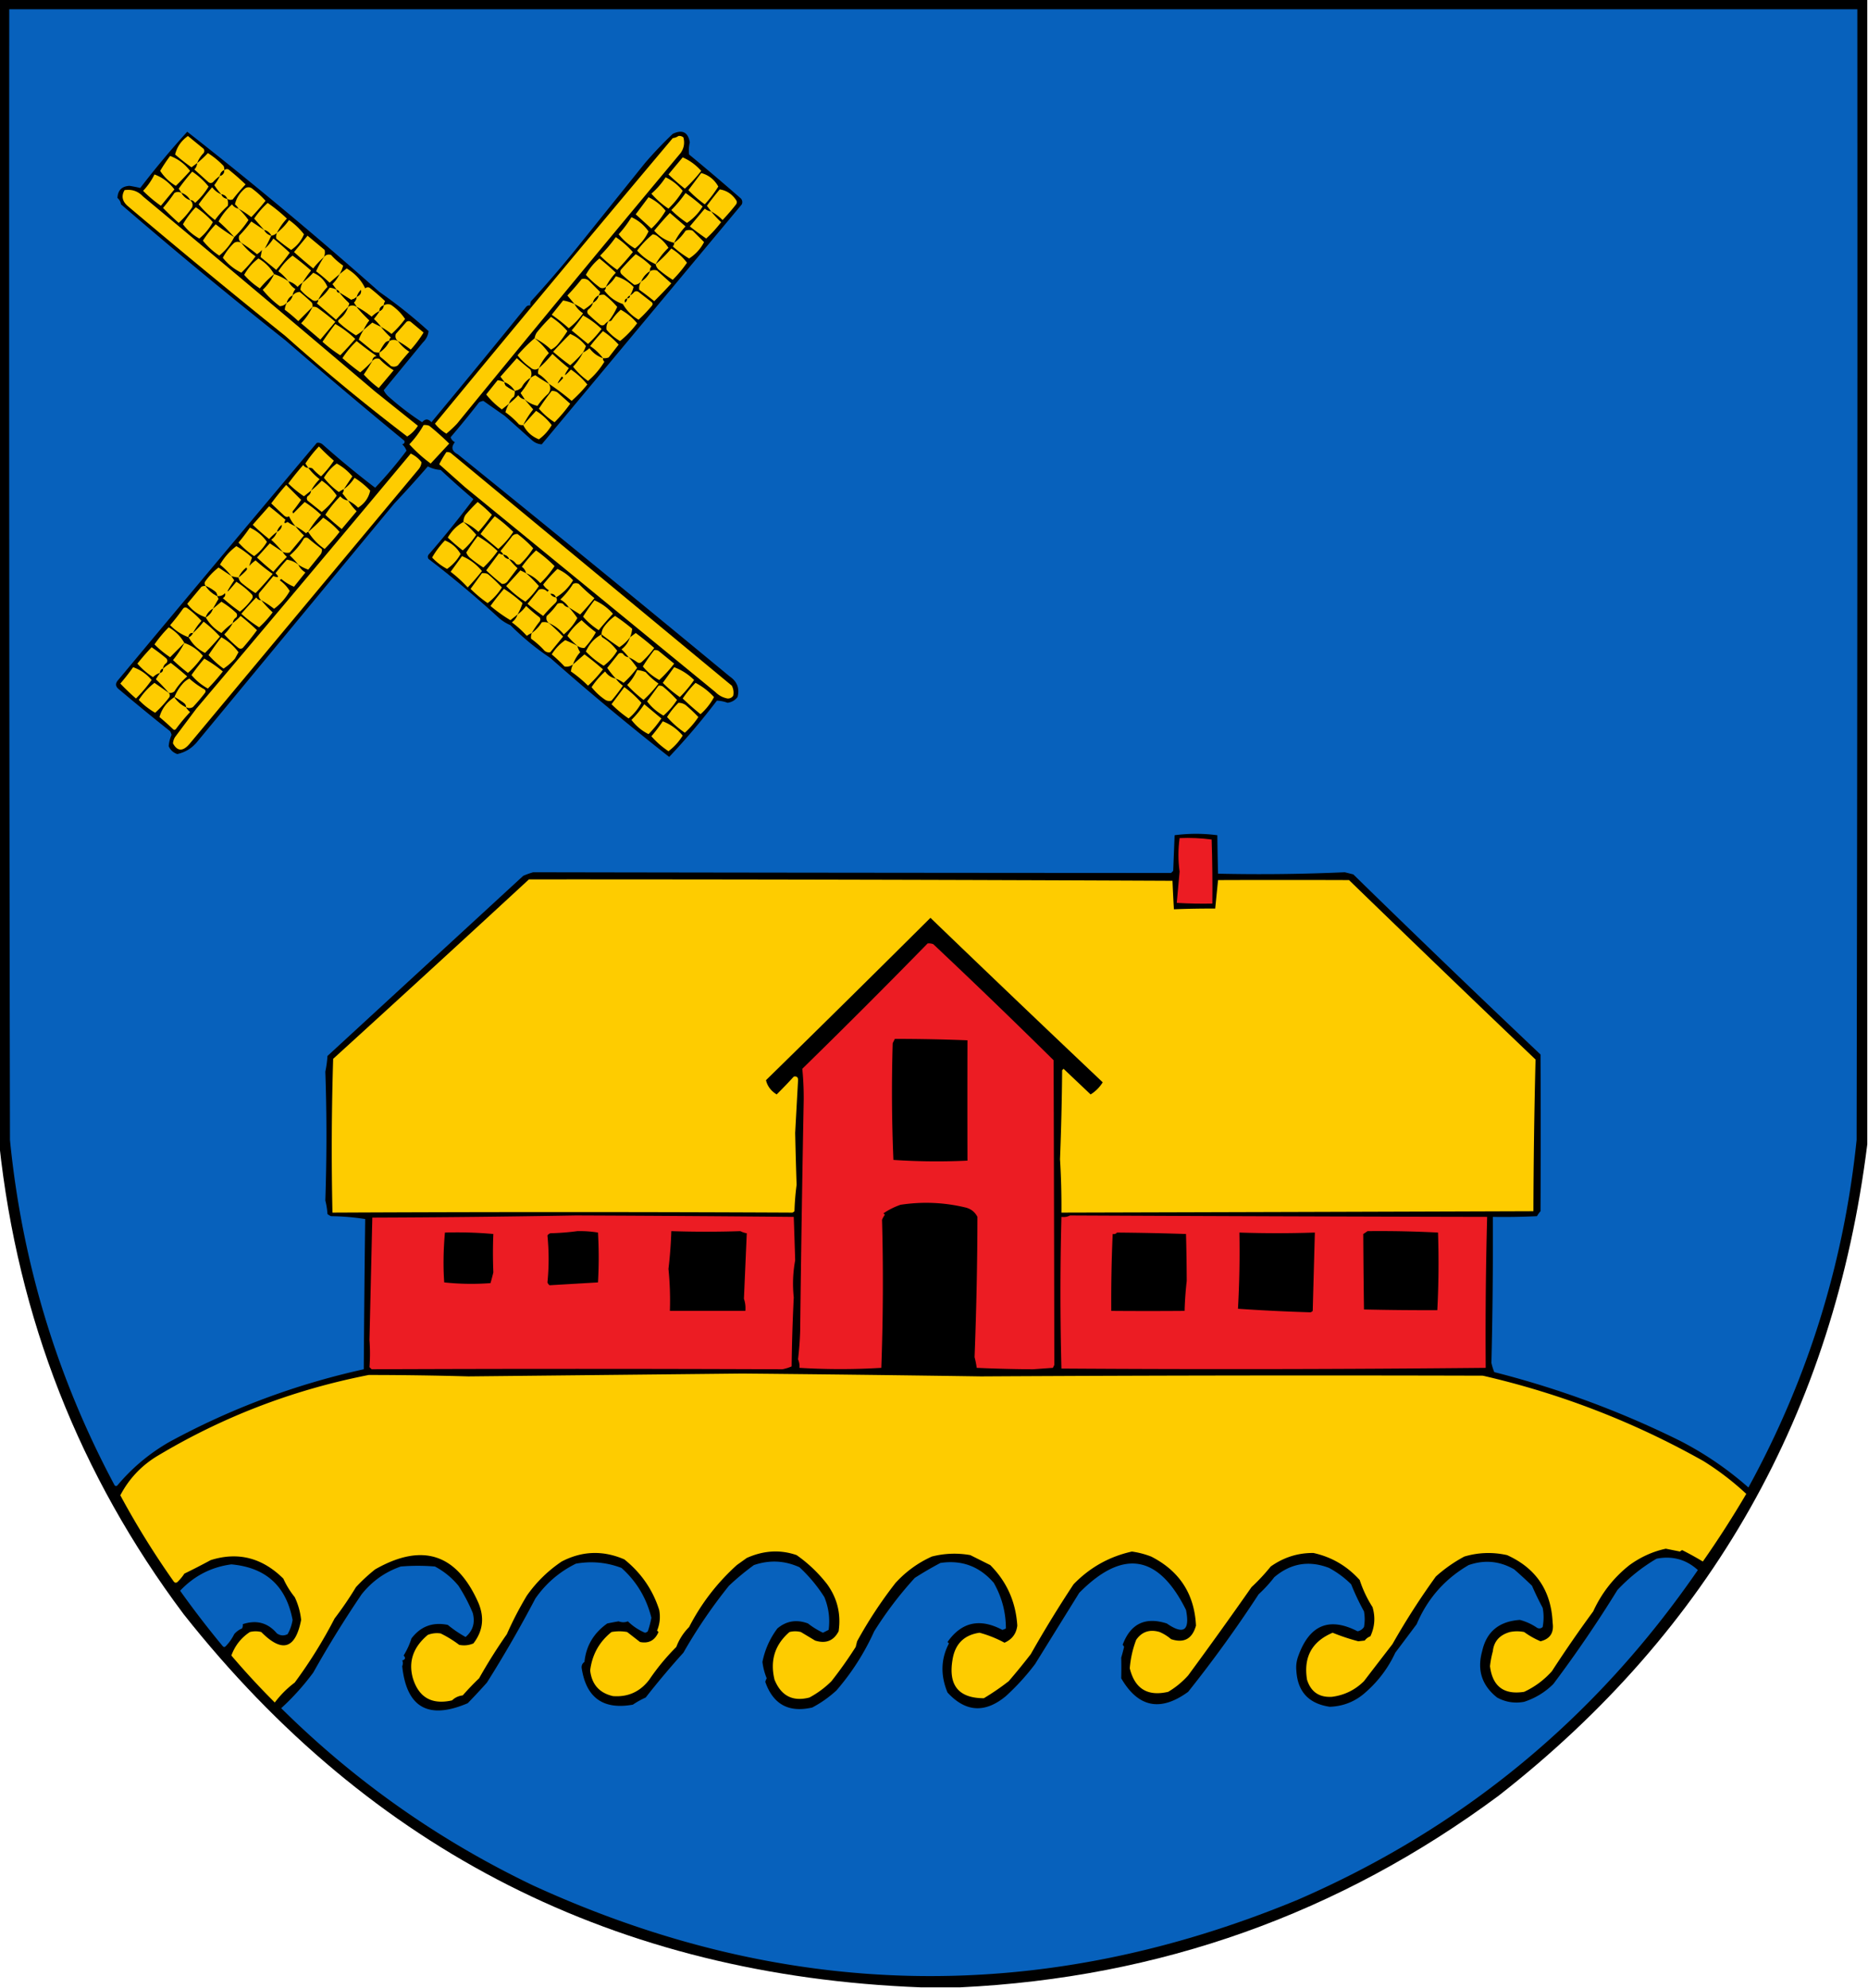 <svg xmlns="http://www.w3.org/2000/svg" width="1312" height="1396" style="shape-rendering:geometricPrecision;text-rendering:geometricPrecision;image-rendering:optimizeQuality;fill-rule:evenodd;clip-rule:evenodd"><path style="opacity:1" d="M-.5-.5h1312v804c-23.51 188.538-109.85 341.04-259 457.5-111.954 82.94-237.954 127.77-378 134.5h-28c-213.351-8.26-385.851-95.59-517.5-262-73.218-97.75-116.385-207.753-129.5-330V-.5z"/><path style="opacity:1" fill="#0761bc" d="M6.5 6.5h1298c.17 264.667 0 529.334-.5 794-8.97 86.6-34.31 167.934-76 244-14.42-12.72-30.25-23.56-47.5-32.5-41.88-20.796-85.55-36.963-131-48.5a39.772 39.772 0 0 1-2-6.5c.82-33.634 1.15-67.801 1-102.5 10.34.166 20.67 0 31-.5a20.228 20.228 0 0 1 2.5-3.5c.18-36.527.18-73.193 0-110A11692.257 11692.257 0 0 1 950.5 614l-6-1.5a1327.566 1327.566 0 0 1-89 1 1822.9 1822.9 0 0 1-.5-27c-10-1.333-20-1.333-30 0l-1 25-1.5 1.5c-149.35-.059-298.684-.226-448-.5a56.64 56.64 0 0 0-7 2.5c-45.817 42.149-91.651 84.316-137.5 126.5a77.007 77.007 0 0 1-1.5 11c1.03 29.394 1.03 59.56 0 90.5a51.727 51.727 0 0 1 1.5 9.5 9.454 9.454 0 0 0 2.5 1.5c8.077.098 16.077.765 24 2-.426 33.826-.759 68.993-1 105.5-48.047 10.639-93.547 27.639-136.5 51-14.029 8.04-26.195 18.2-36.5 30.5-.667.67-1.333.67-2 0C40.01 967.251 15.51 886.418 7 800.5c-.5-264.666-.667-529.333-.5-794z"/><path style="opacity:1" d="M131.5 92.5a2863.805 2863.805 0 0 1 135 112.5 337.763 337.763 0 0 1 34.5 27.5c-.327 3.042-1.66 5.709-4 8a53423.38 53423.38 0 0 1-27.5 33.5c.939 1.944 2.273 3.611 4 5a194.625 194.625 0 0 0 23 17.5c2.111-2.544 4.278-2.544 6.5 0a7932.71 7932.71 0 0 0 66.5-81c.825-.886 1.825-1.219 3-1a4.934 4.934 0 0 1 .5-3 812.483 812.483 0 0 0 31-36 120960.78 120960.78 0 0 1 49-61A284.264 284.264 0 0 1 472.5 94c6.744-3.229 10.744-1.229 12 6a22.75 22.75 0 0 0-.5 8.5 1573.843 1573.843 0 0 1 36.5 31c.928 1.268 1.095 2.601.5 4-46.814 56.151-93.647 112.317-140.5 168.5-2.598-.126-4.931-1.126-7-3a7736.197 7736.197 0 0 0-19-17 2444.501 2444.501 0 0 1-15-10.5c-1.054.18-2.054.513-3 1a684.178 684.178 0 0 1-20 24.5c.488 1.584 1.488 2.751 3 3.5-2.841 3.524-2.174 6.358 2 8.5a20398.653 20398.653 0 0 1 191 156c5.24 3.564 7.074 8.397 5.5 14.5-1.779 2.264-4.113 3.597-7 4-2.505-.922-5.005-1.422-7.5-1.5a483.56 483.56 0 0 1-33.5 39.5c-28.935-22.738-56.768-45.904-83.5-69.5a181.97 181.97 0 0 1-28-23 31.317 31.317 0 0 1-8-5 728.529 728.529 0 0 0-49.5-41.5c-.667-1-.667-2 0-3a694.437 694.437 0 0 0 31.5-39 666.83 666.83 0 0 1-23-20.5 22.127 22.127 0 0 1-9-2.5 862.047 862.047 0 0 1-23.5 26c-46.323 55.96-92.656 111.96-139 168-3.665 4.183-8.165 6.85-13.5 8-2.814-.982-4.814-2.815-6-5.5.14-2.494.806-5.161 2-8a11.456 11.456 0 0 0-1-2.5 1617.303 1617.303 0 0 1-36-29.5c-2.478-1.938-2.645-4.105-.5-6.5A52097.75 52097.75 0 0 1 222.5 311c1.408-.315 2.741.018 4 1a635.892 635.892 0 0 0 37 30.5 294.596 294.596 0 0 0 22-26 10.94 10.94 0 0 0-3-4.5c1.456-.423 1.956-1.256 1.5-2.5a4273.597 4273.597 0 0 1-83.5-70.5A3535.352 3535.352 0 0 1 85 143.5c-.273-1.829-1.107-3.329-2.5-4.5.248-5.381 3.081-8.214 8.5-8.5 2.622.425 5.122.925 7.5 1.5a628.996 628.996 0 0 1 33-39.5z"/><path style="opacity:1" fill="#fecc00" d="M138.5 114.5a514.367 514.367 0 0 0-4 3 148.89 148.89 0 0 1-11.5-9c1.271-5.313 4.271-9.647 9-13l11 9c.667 1 .667 2 0 3-2.02 2.051-3.52 4.384-4.5 7zM476.5 95.5c1.322-.17 2.489.163 3.5 1 1.04 4.033.374 7.699-2 11a21917.046 21917.046 0 0 0-157 190 74.908 74.908 0 0 1-7.5 7c-3.123-1.882-5.789-4.215-8-7A25108.263 25108.263 0 0 1 472.5 97c1.558-.21 2.891-.71 4-1.5zM157.5 119.5c-1.762.762-2.762 2.096-3 4-1.75 1.242-3.417 2.742-5 4.5-1 .667-2 .667-3 0-3.366-3.008-6.7-6.008-10-9 1.207-1.3 1.874-2.8 2-4.5a74.353 74.353 0 0 0 7.5-7 56.089 56.089 0 0 1 11 9c.483.948.649 1.948.5 3zM119.5 109.5c5.637 2.128 10.304 5.628 14 10.5a203.447 203.447 0 0 1-10 10.5c-4.489-2.656-8.156-6.156-11-10.5a113.675 113.675 0 0 1 7-10.5zM479.5 110.5c4.936 2.155 9.27 5.321 13 9.5a101.553 101.553 0 0 1-11.5 12.5 163.057 163.057 0 0 1-11.5-10c3.341-4.031 6.675-8.031 10-12z"/><path style="opacity:1" fill="#fecc00" d="M159.5 139.5c-.762-1.762-2.096-2.762-4-3a47.657 47.657 0 0 1-5-6.5 37.76 37.76 0 0 0 4-6.5c1.946-.535 2.946-1.868 3-4 .923-.803 1.923-.97 3-.5a182.677 182.677 0 0 1 12 10.5 134.216 134.216 0 0 0-9 10.5c-1.428.579-2.762.412-4-.5z"/><path style="opacity:1" d="M157.5 119.5c-.054 2.132-1.054 3.465-3 4 .238-1.904 1.238-3.238 3-4z"/><path style="opacity:1" fill="#fecc00" d="M133.5 140.5c-1.411-2.414-3.411-4.081-6-5a185.977 185.977 0 0 0-2-3 163.62 163.62 0 0 1 9.5-12c4.408 2.94 8.242 6.44 11.5 10.5a48.892 48.892 0 0 1-9.5 11.5c-.816-1.323-1.983-1.989-3.5-2zM492.5 121.5c5.285 1.442 9.285 4.608 12 9.5a85.405 85.405 0 0 1-9.5 12.5 82.496 82.496 0 0 1-11.5-10c3.049-4.037 6.049-8.037 9-12zM108.5 122.5c5.589 2.065 10.255 5.565 14 10.5a6431.93 6431.93 0 0 0-9.5 11.5 91.344 91.344 0 0 1-12.5-10.5 45.662 45.662 0 0 0 8-11.5zM467.5 124.5c4.7 2.192 8.7 5.358 12 9.5a60.323 60.323 0 0 1-10 12.5 59.693 59.693 0 0 1-12-10.5 54.61 54.61 0 0 0 10-11.5zM155.5 136.5c.762 1.762 2.096 2.762 4 3 .718 1.637.884 3.303.5 5a63.726 63.726 0 0 0-9 10 68.326 68.326 0 0 1-11.5-11 163.62 163.62 0 0 1 9.5-12c1.777 2.29 3.944 3.957 6.5 5zM167.5 146.5a10.515 10.515 0 0 0-2.5-3c1.046-4.546 3.546-8.379 7.5-11.5 1.333-.667 2.667-.667 4 0a63.726 63.726 0 0 1 10 9 166.667 166.667 0 0 1-10 11.5 67.904 67.904 0 0 0-9-6zM499.5 148.5a514.367 514.367 0 0 0-3-4 235.332 235.332 0 0 1 9-11.5c4.768.717 8.602 3.217 11.5 7.5.667 1 .667 2 0 3a148.064 148.064 0 0 1-9.5 11c-2.421-2.434-5.088-4.434-8-6zM87.5 133.5c5.14-.761 9.473.739 13 4.5a20030.484 20030.484 0 0 1 163 137l30 24c-1.951 3.09-4.451 5.59-7.5 7.5a1431.382 1431.382 0 0 1-85.5-70.5 5720.574 5720.574 0 0 1-111-91.5c-3.693-3.336-4.36-7.002-2-11z"/><path style="opacity:1" fill="#fecc00" d="M127.5 135.5c1.411 2.414 3.411 4.081 6 5 1.613 1.338 2.113 3.005 1.5 5a56.992 56.992 0 0 1-9.5 11 221.38 221.38 0 0 1-11-10.5 121.917 121.917 0 0 0 8-10.5c1.595-.934 3.261-.934 5 0z"/><path style="opacity:1" d="M127.5 135.5c2.589.919 4.589 2.586 6 5-2.589-.919-4.589-2.586-6-5z"/><path style="opacity:1" fill="#fecc00" d="M481.5 135.5a134.75 134.75 0 0 1 12 9.5c-2.868 4.699-6.535 8.532-11 11.5a71.94 71.94 0 0 1-11-9 84.607 84.607 0 0 0 10-12z"/><path style="opacity:1" d="M155.5 136.5c1.904.238 3.238 1.238 4 3-1.904-.238-3.238-1.238-4-3z"/><path style="opacity:1" fill="#fecc00" d="M455.5 138.5c4.741 2.242 8.741 5.409 12 9.5a56.296 56.296 0 0 1-10 12.5 9359.98 9359.98 0 0 0-11-10c2.997-3.991 5.997-7.991 9-12zM194.5 163.5c-1.105 1.1-2.438 1.767-4 2-1.085-2.087-2.751-3.42-5-4a1424.655 1424.655 0 0 0-7-8 58.737 58.737 0 0 1 9.5-11 111.982 111.982 0 0 1 13.5 11c-2.845 3.042-5.179 6.375-7 10zM167.5 146.5a52.405 52.405 0 0 1 7 8 66.346 66.346 0 0 1-10 12 120.335 120.335 0 0 0-11-11c2.432-4.504 5.599-8.504 9.5-12 1.129 1.641 2.629 2.641 4.5 3zM137.5 145.5a60.412 60.412 0 0 1 12 10.5c-2.472 4.466-5.638 8.299-9.5 11.5a36.178 36.178 0 0 1-11.5-10 62.704 62.704 0 0 1 9-12zM499.5 148.5a73.503 73.503 0 0 0 7 7.5 86.92 86.92 0 0 1-10.5 11.5 235.06 235.06 0 0 1-11.5-8.5l10.5-12.5a9.175 9.175 0 0 0 4.5 2zM473.5 170.5c-5.493-1.297-10.16-4.13-14-8.5a198.528 198.528 0 0 1 11-12.5l11 9.5c-3.302 3.456-5.969 7.289-8 11.5zM443.5 152.5c4.887 2.216 8.887 5.549 12 10-2.207 4.713-5.373 8.713-9.5 12a39.758 39.758 0 0 1-11.5-10 75.97 75.97 0 0 0 9-12zM194.5 163.5a40.248 40.248 0 0 0 8.5-9 49.903 49.903 0 0 1 10.5 10c-1.863 4.536-4.863 8.203-9 11a121.917 121.917 0 0 1-10.5-8c-.195-1.319-.028-2.653.5-4zM164.5 166.5c-2.529 5.038-6.029 9.371-10.5 13a51.345 51.345 0 0 1-11.5-10.5 77.23 77.23 0 0 1 9-11.5 146.293 146.293 0 0 0 13 9z"/><path style="opacity:1" d="M185.5 161.5c2.249.58 3.915 1.913 5 4-2.295-.636-3.961-1.969-5-4z"/><path style="opacity:1" fill="#fecc00" d="M473.5 170.5c3.116-2.287 5.783-5.12 8-8.5 1.667-.667 3.333-.667 5 0l8 8c-2.469 4.768-5.969 8.602-10.5 11.5a70.826 70.826 0 0 1-11.5-8.5c.752-.671 1.086-1.504 1-2.5zM460.5 185.5c-4.936-2.155-9.27-5.321-13-9.5a60.052 60.052 0 0 1 11-11.5 6.895 6.895 0 0 1 4 2 28.57 28.57 0 0 1 7 7.5 50.037 50.037 0 0 0-9 11.5zM227.5 180.5a59.403 59.403 0 0 0-7.5 8 317.4 317.4 0 0 1-13.5-11.5c3.153-3.822 6.32-7.655 9.5-11.5l12 10c.384 1.697.218 3.363-.5 5zM432.5 166.5a60.253 60.253 0 0 1 12 10.5 198.528 198.528 0 0 1-11 12.5 86.79 86.79 0 0 1-12-10 100.622 100.622 0 0 0 11-13z"/><path style="opacity:1" fill="#fecb00" d="M185.5 161.5c1.039 2.031 2.705 3.364 5 4a113.313 113.313 0 0 1-4.5 9 29.964 29.964 0 0 0 6-7 166.667 166.667 0 0 1 11.5 10 163.62 163.62 0 0 1-9.5 12l-11-9 1-5a14.972 14.972 0 0 1-3.5 3 109.13 109.13 0 0 0-11-8c-1.613-1.338-2.113-3.005-1.5-5a95.458 95.458 0 0 0 8.5-10c3.018 2.026 6.018 4.026 9 6z"/><path style="opacity:1" fill="#fecc00" d="M169.5 170.5a45.169 45.169 0 0 0 10 9.5 82.496 82.496 0 0 1-10 11.5c-5.166-2.568-9.5-6.068-13-10.5a40.582 40.582 0 0 1 8-10.5c1.595-.934 3.261-.934 5 0zM460.5 185.5a85.691 85.691 0 0 0 11-11 39.46 39.46 0 0 1 11 10 86.79 86.79 0 0 1-10 12 86.097 86.097 0 0 1-9-6.5c-1.641-1.129-2.641-2.629-3-4.5zM238.5 192.5a926.087 926.087 0 0 0-7 6 108.03 108.03 0 0 0-9.5-8c1.522-3.368 3.356-6.701 5.5-10 1.338-1.613 3.005-2.113 5-1.5a47.662 47.662 0 0 0 8.5 7.5c-.483 2.037-1.316 4.037-2.5 6zM456.5 190.5c-2.719 1.719-4.719 4.053-6 7-1.398 1.609-3.065 2.442-5 2.5a96.246 96.246 0 0 1-9-7.5c-.826-.951-.992-1.951-.5-3a164.077 164.077 0 0 1 10.5-11 53.577 53.577 0 0 1 11 8.5c-.837 1.011-1.17 2.178-1 3.5zM212.5 198.5a14.698 14.698 0 0 0-3.5 3c-1.805-1.982-3.972-3.316-6.5-4a34.808 34.808 0 0 0-7-7c2.711-4.371 6.044-8.037 10-11a188.394 188.394 0 0 1 13 10.5 72.484 72.484 0 0 0-6 8.5zM192.5 192.5a70.852 70.852 0 0 0-10 10c-4.171-2.678-7.838-5.844-11-9.5 2.513-4.51 5.846-8.343 10-11.5 4.709 2.709 8.376 6.376 11 11zM425.5 201.5c-1.238.912-2.572 1.079-4 .5a64.181 64.181 0 0 1-10-9c2.398-4.404 5.565-8.238 9.5-11.5a163.057 163.057 0 0 1 11.5 10c-2.845 3.042-5.179 6.375-7 10z"/><path style="opacity:1" fill="#fecc00" d="M450.5 197.5c2.69-1.693 4.69-4.027 6-7 1.568-.973 3.235-1.14 5-.5 3.349 3.017 6.682 6.017 10 9a334.911 334.911 0 0 1-12 12.5 175.993 175.993 0 0 0-10.5-8c-.322-2.189.178-4.189 1.5-6z"/><path style="opacity:1" d="M456.5 190.5c-1.31 2.973-3.31 5.307-6 7 1.281-2.947 3.281-5.281 6-7z"/><path style="opacity:1" fill="#fecc00" d="M223.5 210.5c-1.694 1.186-3.361 1.019-5-.5a36.548 36.548 0 0 1-7.5-6.5c.134-1.689.634-3.356 1.5-5a71.86 71.86 0 0 0 7.5-7c4.799 2.132 8.133 5.465 10 10-2.676 2.706-4.842 5.706-6.5 9zM192.5 192.5a35.17 35.17 0 0 1 10 5c1.148 2.255 2.814 4.088 5 5.5a9.175 9.175 0 0 0-2 4.5c-2.087 1.085-3.42 2.751-4 5-1.398 1.609-3.065 2.442-5 2.5-4.535-3.37-8.535-7.203-12-11.5 3.42-3.195 6.086-6.861 8-11zM420.5 207.5c-2.087 1.085-3.42 2.751-4 5a47.657 47.657 0 0 1-6.5 5 37.76 37.76 0 0 0-6.5-4c-1.644-1.981-3.31-3.981-5-6a163.057 163.057 0 0 0 10-11.5c1.789-.52 3.456-.187 5 1 2.701 2.674 5.368 5.34 8 8a11.123 11.123 0 0 1-1 2.5zM236.5 203.5c0 1.333.667 2 2 2a74.277 74.277 0 0 0 7 7.5 11.123 11.123 0 0 1-1 2.5 651.915 651.915 0 0 0-8.5 9L222.5 213c.752-.671 1.086-1.504 1-2.5a32.426 32.426 0 0 0 8-8.5c1.689.134 3.356.634 5 1.5z"/><path style="opacity:1" fill="#fecb00" d="M269.5 214.5c-1.946.535-2.946 1.868-3 4a21.505 21.505 0 0 0-5.5 4 60.145 60.145 0 0 0-10.5-7 185.977 185.977 0 0 0-2-3c1.13-1.122 1.797-2.456 2-4-1.094 1.082-2.427 1.748-4 2a1727.61 1727.61 0 0 0-8-5c-.333-1-1-1.667-2-2a514.367 514.367 0 0 0-3-4c2.105-2.092 3.772-4.425 5-7 1.648-1.31 3.314-2.643 5-4 6.016 3.66 10.349 8.326 13 14 .951-.826 1.951-.992 3-.5a148.064 148.064 0 0 1 11 9.5 5.576 5.576 0 0 0-1 3z"/><path style="opacity:1" d="M236.5 203.5c1 .333 1.667 1 2 2-1.333 0-2-.667-2-2zM250.5 208.5c.548-1.894 1.548-3.56 3-5 .516 2.233-.484 3.9-3 5z"/><path style="opacity:1" fill="#fecc00" d="M219.5 215.5c-3.327 3.3-6.66 6.633-10 10a108.03 108.03 0 0 0-9.5-8c.134-1.689.634-3.356 1.5-5 2.087-1.085 3.42-2.751 4-5 1.398-1.609 3.065-2.442 5-2.5a142.196 142.196 0 0 1 8.5 7.5c.483.948.649 1.948.5 3z"/><path style="opacity:1" fill="#fecb00" d="M442.5 207.5a10.515 10.515 0 0 0 3-2.5c1-.667 2-.667 3 0l9 7c.951.718 1.117 1.551.5 2.5a98.663 98.663 0 0 1-9.5 10c-4.799-2.798-8.465-6.465-11-11-5.272-1.756-9.605-4.923-13-9.5.752-.671 1.086-1.504 1-2.5a25.122 25.122 0 0 0 7-7.5c4.693 1.277 8.86 3.777 12.5 7.5-.483 2.037-1.316 4.037-2.5 6z"/><path style="opacity:1" d="M238.5 205.5a1727.61 1727.61 0 0 1 8 5c1.573-.252 2.906-.918 4-2-.203 1.544-.87 2.878-2 4a185.977 185.977 0 0 1 2 3c-2-1.333-4-1.333-6 0 .423-.765.757-1.598 1-2.5a74.277 74.277 0 0 1-7-7.5z"/><path style="opacity:1" fill="#fecc00" d="M427.5 225.5a10.515 10.515 0 0 0-3 2.5c-1 .667-2 .667-3 0a142.196 142.196 0 0 1-8.5-7.5c-.667-1-.667-2 0-3 1.802-1.289 2.969-2.956 3.5-5 2.087-1.085 3.42-2.751 4-5 1.347-.528 2.681-.695 4-.5a57.545 57.545 0 0 1 9 8.5 47.274 47.274 0 0 1-6 10z"/><path style="opacity:1" d="M205.5 207.5c-.58 2.249-1.913 3.915-4 5 .58-2.249 1.913-3.915 4-5zM420.5 207.5c-.58 2.249-1.913 3.915-4 5 .58-2.249 1.913-3.915 4-5zM442.5 207.5c0 1.333-.667 2-2 2 .333-1 1-1.667 2-2zM440.5 209.5c.039 1.256-.461 2.256-1.5 3-.585-1.498-.085-2.498 1.5-3z"/><path style="opacity:1" fill="#fecc00" d="M403.5 213.5c1.432 2.602 3.432 4.769 6 6.5a49.74 49.74 0 0 1-10 10.5 129.591 129.591 0 0 0-12-9.5l8-10c2.671.429 5.338 1.263 8 2.5zM267.5 229.5a38.47 38.47 0 0 0-5-5.5 54.7 54.7 0 0 0 4-5.5c1.762-.762 2.762-2.096 3-4 1.568-.973 3.235-1.14 5-.5a35.704 35.704 0 0 1 10 10 71.083 71.083 0 0 1-9.5 10.5 55.638 55.638 0 0 0-7.5-5zM250.5 215.5a121.395 121.395 0 0 0 9 9.5 37.76 37.76 0 0 0-4 6.5 32.924 32.924 0 0 1-5.5 4 77.917 77.917 0 0 1-12-9c-.667-.667-.667-1.333 0-2 3.166-2.353 5.333-5.353 6.5-9 2-1.333 4-1.333 6 0z"/><path style="opacity:1" d="M269.5 214.5c-.238 1.904-1.238 3.238-3 4 .054-2.132 1.054-3.465 3-4z"/><path style="opacity:1" fill="#fecc00" d="M219.5 215.5c1.478-.262 2.811.071 4 1a163.62 163.62 0 0 1 12 9.5L225 238.5 211.5 227c3.302-3.456 5.969-7.289 8-11.5z"/><path style="opacity:1" d="M250.5 215.5a60.145 60.145 0 0 1 10.5 7 21.505 21.505 0 0 1 5.5-4 54.7 54.7 0 0 1-4 5.5 38.47 38.47 0 0 1 5 5.5 199.63 199.63 0 0 1-6-3c-2.019 1.69-4.019 3.356-6 5a37.76 37.76 0 0 1 4-6.5 121.395 121.395 0 0 1-9-9.5z"/><path style="opacity:1" fill="#fecc00" d="M427.5 225.5a2.428 2.428 0 0 0 2-.5c1.865-2.858 4.032-5.358 6.5-7.5a39.435 39.435 0 0 1 11.5 9.5 70.96 70.96 0 0 1-12 12.5 36.248 36.248 0 0 1-9.5-8c-.322-2.189.178-4.189 1.5-6zM409.5 221.5c4.717 2.537 9.051 5.704 13 9.5a70.588 70.588 0 0 1-9.5 10.5l-11.5-9.5a117.686 117.686 0 0 0 8-10.5zM375.5 237.5a10.134 10.134 0 0 1 1.5-4c3.1-3.856 6.433-7.523 10-11a54.958 54.958 0 0 1 11.5 10 86.097 86.097 0 0 1-6.5 9c-1.389 1.727-3.056 3.061-5 4a45.004 45.004 0 0 0-11.5-8zM279.5 239.5c-1.613-1.338-2.113-3.005-1.5-5l7.5-8.5c1-.667 2-.667 3 0l9 7.5a78.664 78.664 0 0 1-9 12 66.438 66.438 0 0 0-9-6zM267.5 229.5a72.043 72.043 0 0 0 7 7.5c-.752.671-1.086 1.504-1 2.5-1.517.011-2.684.677-3.5 2a30.137 30.137 0 0 0-3.5 6 8.43 8.43 0 0 1-4-.5l-10.5-8.5c.827-2.377 1.994-4.711 3.5-7 1.981-1.644 3.981-3.31 6-5a199.63 199.63 0 0 0 6 3zM235.5 227.5c5.054 2.874 9.72 6.374 14 10.5a242.366 242.366 0 0 1-10.5 11.5 95.232 95.232 0 0 1-12.5-9.5 246.64 246.64 0 0 1 9-12.5zM423.5 251.5c-2.453-3.283-5.453-6.116-9-8.5a137.538 137.538 0 0 1 9-10.5 59.1 59.1 0 0 1 11 9.5 5041.568 5041.568 0 0 1-7 9 8.43 8.43 0 0 1-4 .5zM409.5 247.5a96.769 96.769 0 0 1-9 9 163.62 163.62 0 0 1-12-9.5 257.177 257.177 0 0 1 12-12.5c4.374 1.869 8.041 4.702 11 8.5a27.648 27.648 0 0 1-2 4.5zM375.5 237.5a49.925 49.925 0 0 1 10 10.5 36.51 36.51 0 0 0-7 10.5c-2.098 1.463-4.098 1.296-6-.5a41.374 41.374 0 0 1-9-8.5 102.101 102.101 0 0 1 12-12z"/><path style="opacity:1" fill="#fecc00" d="M279.5 239.5c2.121 2.95 4.787 5.45 8 7.5a170.755 170.755 0 0 0-8 9.5c-1.574 1.131-3.241 1.298-5 .5a109.442 109.442 0 0 0-7.5-6.5 4.934 4.934 0 0 1-.5-3c2.998-2.003 5.331-4.67 7-8 1.951-1.141 3.951-1.141 6 0zM261.5 253.5a96.301 96.301 0 0 1-8.5 8 180.476 180.476 0 0 1-12.5-10 65.842 65.842 0 0 1 10-12 214.1 214.1 0 0 0 14 10.5c-1.926.422-2.926 1.589-3 3.5z"/><path style="opacity:1" d="M273.5 239.5c-1.669 3.33-4.002 5.997-7 8a30.137 30.137 0 0 1 3.5-6c.816-1.323 1.983-1.989 3.5-2z"/><path style="opacity:1" fill="#fecc00" d="M423.5 251.5c-.086.996.248 1.829 1 2.5a56.13 56.13 0 0 1-11.5 13.5 49.74 49.74 0 0 1-10.5-10c2.845-3.042 5.179-6.375 7-10 1.6-.752 3.1-1.752 4.5-3 2.501 3.348 5.668 5.682 9.5 7zM261.5 253.5c1.338-1.613 3.005-2.113 5-1.5a45.538 45.538 0 0 0 10 8L266 272.5a72.04 72.04 0 0 1-10.5-9.5c2.14-3.122 4.14-6.289 6-9.5zM372.5 265.5c-2.555 1.576-4.555 3.743-6 6.5-1.4 1.438-3.067 2.271-5 2.5-1.739-2.743-4.073-4.743-7-6a514.367 514.367 0 0 0-3-4l11.5-13a170.755 170.755 0 0 0 9.5 8c1.019 1.96 1.019 3.96 0 6z"/><path style="opacity:1" fill="#fdca00" d="M385.5 269.5a25.122 25.122 0 0 0-7.5-7c-.195-1.319-.028-2.653.5-4a93.637 93.637 0 0 0 9.5-10 170.436 170.436 0 0 0 11.5 10c-3.984 6.024-3.484 6.358 1.5 1a52.7 52.7 0 0 1 11.5 10.5 94.223 94.223 0 0 1-11 11.5c-5.589-4.674-10.922-8.674-16-12z"/><path style="opacity:1" fill="#fecc00" d="M385.5 269.5c1.474 2.427 1.307 4.76-.5 7a47.662 47.662 0 0 0-7.5 8.5c-3.289-.756-6.289-2.256-9-4.5a116.408 116.408 0 0 0-3-4.5 60.145 60.145 0 0 0 7-10.5 11.803 11.803 0 0 1 3.5-2c3.122 2.14 6.289 4.14 9.5 6z"/><path style="opacity:1" d="M394.5 264.5c.543.06.876.393 1 1-4.611 5.118-4.944 4.785-1-1zM372.5 265.5a60.145 60.145 0 0 1-7 10.5 116.408 116.408 0 0 1 3 4.5c-1.871-.359-3.371-1.359-4.5-3a54.53 54.53 0 0 1-6.5 6c.531-2.044 1.698-3.711 3.5-5a8.43 8.43 0 0 0 .5-4c1.933-.229 3.6-1.062 5-2.5 1.445-2.757 3.445-4.924 6-6.5z"/><path style="opacity:1" fill="#fecc00" d="M354.5 268.5c-.086.996.248 1.829 1 2.5a30.137 30.137 0 0 0 6 3.5 8.43 8.43 0 0 1-.5 4c-1.802 1.289-2.969 2.956-3.5 5-1.648 1.31-3.314 2.643-5 4a54.918 54.918 0 0 1-11-10.5c2.653-3.322 5.32-6.656 8-10 1.689.134 3.356.634 5 1.5z"/><path style="opacity:1" d="M354.5 268.5c2.927 1.257 5.261 3.257 7 6a30.137 30.137 0 0 1-6-3.5c-.752-.671-1.086-1.504-1-2.5z"/><path style="opacity:1" fill="#fecc00" d="M387.5 274.5a6.846 6.846 0 0 1 4 1c3.026 2.695 6.026 5.362 9 8a103.042 103.042 0 0 1-11 13 49.922 49.922 0 0 1-11-9.5 168.778 168.778 0 0 1 9-12.5zM368.5 280.5c2.007 2.339 4.007 4.672 6 7a58.616 58.616 0 0 0-7 11 4.934 4.934 0 0 1-3-.5 57.217 57.217 0 0 0-9.5-8.5c.483-2.037 1.316-4.037 2.5-6a54.53 54.53 0 0 0 6.5-6c1.129 1.641 2.629 2.641 4.5 3zM367.5 298.5a4038.09 4038.09 0 0 1 9-10 40.338 40.338 0 0 1 11 10c-2.346 4.008-5.346 7.341-9 10-4.972-1.993-8.639-5.326-11-10zM297.5 298.5a8.43 8.43 0 0 1 4 .5 183.19 183.19 0 0 1 14 12.5c-4.361 4.693-8.695 9.359-13 14-5.519-4.065-10.519-8.565-15-13.5a65.854 65.854 0 0 0 10-13.5zM216.5 328.5a185.977 185.977 0 0 0-2-3 78.18 78.18 0 0 1 9.5-12 146.925 146.925 0 0 0 10.5 10 71.94 71.94 0 0 1-9 11 34.534 34.534 0 0 1-6-5.5 4.934 4.934 0 0 0-3-.5zM313.5 317.5a4.934 4.934 0 0 1 3 .5c65.824 54.488 131.657 108.988 197.5 163.5 1.15 2.254 1.484 4.587 1 7-.956 1.394-2.289 2.061-4 2-3.296-.63-6.13-2.13-8.5-4.5a255196.344 255196.344 0 0 0-176-144 122528.48 122528.48 0 0 1-18-16 74.881 74.881 0 0 1 5-8.5zM288.5 318.5a20.583 20.583 0 0 1 7.5 6c-.044 1.779-.711 3.445-2 5a970175.38 970175.38 0 0 0-161 193c-4.602 5.3-8.436 5.134-11.5-.5a9.62 9.62 0 0 1 1.5-4.5l15-20a35532.066 35532.066 0 0 0 150.5-179zM241.5 343.5a18.473 18.473 0 0 0-3.5 2 49.74 49.74 0 0 1-10.5-10c2.317-3.982 5.317-7.315 9-10 4.215 2.282 7.882 5.282 11 9a1673.982 1673.982 0 0 0-6 9zM216.5 328.5a45.409 45.409 0 0 0 8 8c-2.434 2.421-4.434 5.088-6 8-1.648 1.31-3.314 2.643-5 4a71.94 71.94 0 0 1-11-9c3.31-4.478 6.81-8.811 10.5-13 .816 1.323 1.983 1.989 3.5 2zM244.5 351.5c-1.31-1.648-2.643-3.314-4-5a5.576 5.576 0 0 0 1-3c2.95-2.121 5.45-4.787 7.5-8a56.089 56.089 0 0 1 11 9c-1.045 5.033-3.879 9.033-8.5 12a25.497 25.497 0 0 0-7-5zM218.5 344.5a72.043 72.043 0 0 0 7.5-7 39.313 39.313 0 0 1 10.5 10.5 51.345 51.345 0 0 1-10.5 11.5c-3.322-2.653-6.656-5.32-10-8-.667-1-.667-2 0-3 1.481-.971 2.315-2.304 2.5-4zM244.5 351.5a41.415 41.415 0 0 0 6 7.5L240 371.5a166.667 166.667 0 0 1-11.5-10 77.36 77.36 0 0 1 10.5-13c1.488 1.66 3.321 2.66 5.5 3z"/><path style="opacity:1" fill="#fecb00" d="M216.5 373.5c-.617.111-1.117.444-1.5 1a51.816 51.816 0 0 0-7.5-5c-1.828-2.038-3.328-4.371-4.5-7-1.073.78-2.24.613-3.5-.5a1145.605 1145.605 0 0 1-9-8.5c3.31-4.478 6.81-8.811 10.5-13l10.5 10.5a99.209 99.209 0 0 1-5.5 7.5c-.667.667-.667 1.333 0 2l8-8a79.88 79.88 0 0 1 11.5 9 64.56 64.56 0 0 0-9 12z"/><path style="opacity:1" fill="#fecc00" d="M325.5 366.5c-.009-1.808.491-3.475 1.5-5a109.137 109.137 0 0 1 8.5-9 93.388 93.388 0 0 1 10 9 129.591 129.591 0 0 1-9.5 12c-3.128-2.974-6.628-5.307-10.5-7zM347.5 362.5a101.97 101.97 0 0 1 13 11 60.087 60.087 0 0 1-10.5 12L337.5 375c3.167-4.33 6.5-8.497 10-12.5zM216.5 373.5a149.234 149.234 0 0 0 10.5-10 54.731 54.731 0 0 1 11.5 10 132.45 132.45 0 0 1-10.5 12c-4.761-3.257-8.594-7.257-11.5-12z"/><path style="opacity:1" fill="#fecb00" d="M207.5 369.5a54.53 54.53 0 0 0 6 6.5l-10 12c-1.697.384-3.363.218-5-.5a94.334 94.334 0 0 0-8-8.5c1.964-1.451 3.297-3.284 4-5.5a38.47 38.47 0 0 0-5.5 5 166.667 166.667 0 0 1-11.5-10c3.841-4.366 7.674-8.699 11.5-13a259.87 259.87 0 0 1 11.5 9.5c-1.366 2.438-.866 2.938 1.5 1.5a25.194 25.194 0 0 0 5.5 3z"/><path style="opacity:1" fill="#fecc00" d="M325.5 366.5a96.769 96.769 0 0 1 9 9c-2.678 4.171-5.844 7.838-9.5 11a135.951 135.951 0 0 1-10.5-9c2.753-4.753 6.42-8.42 11-11z"/><path style="opacity:1" d="M194.5 373.5c.531-2.044 1.698-3.711 3.5-5-.077 2.272-1.243 3.938-3.5 5z"/><path style="opacity:1" fill="#fecc00" d="M175.5 370.5c4.862 2.186 8.862 5.519 12 10a32.255 32.255 0 0 1-9 10 57.333 57.333 0 0 1-11-9.5 120.35 120.35 0 0 0 8-10.5zM357.5 392.5c-.762-1.762-2.096-2.762-4-3-.453-.958-1.119-1.792-2-2.5l7.5-9.5c1.113-1.829 2.613-2.663 4.5-2.5a77.742 77.742 0 0 1 11 10 56.089 56.089 0 0 1-9 11c-1 .667-2 .667-3 0-1.289-1.802-2.956-2.969-5-3.5zM335.5 376.5c5.054 2.874 9.72 6.374 14 10.5a79.3 79.3 0 0 1-10 11.5 81.684 81.684 0 0 1-9-6.5c-1.399-1.062-2.399-2.395-3-4a139.54 139.54 0 0 1 8-11.5zM209.5 396.5a54.53 54.53 0 0 0-6-6.5c4.048-3.446 7.382-7.446 10-12 1-.667 2-.667 3 0 3.076 2.62 6.242 5.12 9.5 7.5.315 1.408-.018 2.741-1 4l-8.5 10.5c-2.377-.827-4.711-1.994-7-3.5zM312.5 379.5c4.721 1.884 8.388 5.051 11 9.5-2.367 4.244-5.534 7.744-9.5 10.5a40.582 40.582 0 0 1-10.5-8 61.186 61.186 0 0 1 9-12zM198.5 387.5a14.698 14.698 0 0 0 3 3.5 222.1 222.1 0 0 0-9.5 10.5 166.667 166.667 0 0 1-11.5-10c3.01-3.374 6.01-6.708 9-10a836.956 836.956 0 0 0 9 6zM369.5 402.5c-.4-1.877-1.4-3.377-3-4.5a84.053 84.053 0 0 1 10-11.5 103.042 103.042 0 0 1 13 11 65.842 65.842 0 0 1-10 12c-2.817-3.163-6.15-5.496-10-7z"/><path style="opacity:1" fill="#fecc00" d="M353.5 389.5c.762 1.762 2.096 2.762 4 3a54.53 54.53 0 0 0 6 6.5l-6.5 8.5c-1.113 1.829-2.613 2.663-4.5 2.5a148.064 148.064 0 0 1-11-9.5l9-12a5.576 5.576 0 0 0 3 1z"/><path style="opacity:1" d="M353.5 389.5c1.904.238 3.238 1.238 4 3-1.904-.238-3.238-1.238-4-3z"/><path style="opacity:1" fill="#fecc00" d="M324.5 390.5c5.453 2.25 10.12 5.75 14 10.5a166.667 166.667 0 0 1-10 11.5 93.892 93.892 0 0 0-12-11c2.691-3.685 5.358-7.352 8-11z"/><path style="opacity:1" fill="#fecb00" d="M167.5 405.5a20.69 20.69 0 0 1-5-1 45.406 45.406 0 0 0-8-8c3.004-5.165 6.837-9.498 11.5-13a63.989 63.989 0 0 1 11 8l-2 6a25.513 25.513 0 0 1 4.5-4 129.591 129.591 0 0 0 12 9.5 233.513 233.513 0 0 1-12 13.5 86.097 86.097 0 0 1-9-6.5c-1.641-1.129-2.641-2.629-3-4.5z"/><path style="opacity:1" d="M167.5 405.5c1.237-2.745 3.07-5.078 5.5-7 .667.667.667 1.333 0 2-1.75 1.924-3.583 3.591-5.5 5z"/><path style="opacity:1" fill="#fecc00" d="M369.5 402.5a96.769 96.769 0 0 1 9 9c-2.719 4.139-5.885 7.806-9.5 11a71.336 71.336 0 0 1-13.5-11c3.39-3.718 6.723-7.385 10-11l4 2zM338.5 402.5a8.43 8.43 0 0 1 4 .5 98.663 98.663 0 0 1 10 9.5 40.338 40.338 0 0 1-10 11 86.79 86.79 0 0 1-12-10c2.691-3.685 5.358-7.352 8-11z"/><path style="opacity:1" fill="#fecb00" d="M209.5 396.5c1.068 2.24 2.734 4.074 5 5.5l-8 10c-3.148-1.256-6.148-3.09-9-5.5l-1 1a25.1 25.1 0 0 1 7 7.5 39.579 39.579 0 0 1-11 12.5 67.904 67.904 0 0 0-9-6c-1.613-1.338-2.113-3.005-1.5-5l10-12c3.757 1.482 4.257.816 1.5-2a170.755 170.755 0 0 1 8-9.5c2.938.411 5.605 1.578 8 3.5zM162.5 404.5c.641.982 1.307 1.982 2 3-6.654 10.022-6.154 10.355 1.5 1a56.089 56.089 0 0 1 11 9c.667 1 .667 2 0 3a41.374 41.374 0 0 1-8.5 9 123.233 123.233 0 0 1-12-9.5c1.507-.837 2.007-2.004 1.5-3.5-1.444 1.655-3.278 2.322-5.5 2-.011-1.517-.677-2.684-2-3.5a30.137 30.137 0 0 0-6-3.5c-.803-.923-.97-1.923-.5-3a45.055 45.055 0 0 1 9.5-10c3.018 2.026 6.018 4.026 9 6z"/><path style="opacity:1" fill="#fecc00" d="M399.5 426.5c-1.504-2.336-3.504-4.169-6-5.5a56.089 56.089 0 0 0 9-11c1.333-.667 2.667-.667 4 0a131.95 131.95 0 0 0 11 10 166.667 166.667 0 0 1-10 11.5 553.075 553.075 0 0 0-8-5zM144.5 411.5c2.049 3.05 4.716 5.383 8 7 .304.65.637 1.317 1 2a348.639 348.639 0 0 0-4 7c-2.414 1.411-4.081 3.411-5 6-5.296-1.788-9.629-4.955-13-9.5l10-12a4.934 4.934 0 0 1 3-.5z"/><path style="opacity:1" d="M144.5 411.5a30.137 30.137 0 0 1 6 3.5c1.323.816 1.989 1.983 2 3.5-3.284-1.617-5.951-3.95-8-7z"/><path style="opacity:1" fill="#fecc00" d="M363.5 431.5c-1.648 1.31-3.314 2.643-5 4a103.473 103.473 0 0 1-14-10 163.62 163.62 0 0 1 9.5-12 94.102 94.102 0 0 1 13 10c-.84 2.693-2.007 5.36-3.5 8z"/><path style="opacity:1" fill="#fecb00" d="M390.5 419.5c1.001 1.289.834 2.622-.5 4a107.015 107.015 0 0 0-8.5 9 135.043 135.043 0 0 1-11-8.5l8-10c2.309-.756 4.309-.256 6 1.5l1-1c-1.667-1-3-2.333-4-4a108.03 108.03 0 0 1 10-11c4.201 1.859 7.868 4.526 11 8-3.131 5.132-7.131 9.132-12 12z"/><path style="opacity:1" d="M390.5 419.5c-1.696-.185-3.029-1.019-4-2.5 1.912-.279 3.246.554 4 2.5z"/><path style="opacity:1" fill="#fecc00" d="M183.5 421.5a97.525 97.525 0 0 0 8 8.5 71.798 71.798 0 0 1-9.5 10.5 85.405 85.405 0 0 1-12.5-9.5 269.283 269.283 0 0 1 10.5-11.5c.816 1.323 1.983 1.989 3.5 2zM417.5 421.5c5.007 2.164 9.341 5.331 13 9.5a257.432 257.432 0 0 0-10 11.5c-4.171-2.678-7.838-5.844-11-9.5a146.17 146.17 0 0 1 8-11.5zM163.5 437.5a50.369 50.369 0 0 0-8 7c-4.753-2.753-8.42-6.42-11-11 2.414-1.411 4.081-3.411 5-6 1.981-1.644 3.981-3.31 6-5a64.256 64.256 0 0 1 10.5 8c.667 1 .667 2 0 3-1.481.971-2.315 2.304-2.5 4zM399.5 426.5a65.372 65.372 0 0 1 6 7.5c-2.398 4.404-5.565 8.238-9.5 11.5-2.931-3.534-6.431-6.201-10.5-8-1.613-1.338-2.113-3.005-1.5-5a47.662 47.662 0 0 0 7.5-8.5c1.333-.667 2.667-.667 4 0 .971 1.481 2.304 2.315 4 2.5zM373.5 444.5a18.473 18.473 0 0 0-3.5 2 70.588 70.588 0 0 0-10.5-9.5c1.964-1.451 3.297-3.284 4-5.5a25.658 25.658 0 0 0 6-6 108.03 108.03 0 0 0 9.5 8c.667 1 .667 2 0 3a60.364 60.364 0 0 0-5.5 8zM135.5 444.5c-2 0-3 1-3 3-4.914-1.8-9.247-4.634-13-8.5a148.89 148.89 0 0 0 9-11.5c.865-1.083 1.865-1.249 3-.5a64.231 64.231 0 0 1 10 9 41.644 41.644 0 0 0-6 8.5z"/><path style="opacity:1" d="M149.5 427.5c-.919 2.589-2.586 4.589-5 6 .919-2.589 2.586-4.589 5-6z"/><path style="opacity:1" fill="#fecc00" d="M163.5 437.5a38.47 38.47 0 0 0 5.5-5 166.667 166.667 0 0 1 11.5 10 179.06 179.06 0 0 1-10 12.5c-1 .667-2 .667-3 0a98.663 98.663 0 0 1-10-9.5c2.434-2.421 4.434-5.088 6-8zM442.5 447.5a28.947 28.947 0 0 1-7.5 7 254.68 254.68 0 0 1-12.5-9c-.009-1.808.491-3.475 1.5-5 2.232-3.159 4.899-5.826 8-8 4.123 2.74 8.123 5.74 12 9-.15 2.006-.65 4.006-1.5 6zM405.5 453.5a58.58 58.58 0 0 1-7-7 39.312 39.312 0 0 1 10-11 118.192 118.192 0 0 0 10 8.5 51.773 51.773 0 0 1-8 11c-1.782.122-3.448-.378-5-1.5zM132.5 447.5a6.547 6.547 0 0 0 3-3 59.403 59.403 0 0 0 7.5-8 86.642 86.642 0 0 1 11.5 10.5 200.568 200.568 0 0 1-10.5 11.5c-5.046-2.549-8.88-6.216-11.5-11zM385.5 437.5a132.101 132.101 0 0 1 10 9.5l-9 11c-1.408.315-2.741-.018-4-1a57.217 57.217 0 0 0-9.5-8.5c-.195-1.319-.028-2.653.5-4a25.122 25.122 0 0 0 7-7.5c1.697-.384 3.363-.218 5 .5zM129.5 451.5c-3.32 3.267-6.653 6.6-10 10a69.622 69.622 0 0 1-11-9 86.79 86.79 0 0 1 10-12c4.753 2.753 8.42 6.42 11 11z"/><path style="opacity:1" d="M135.5 444.5a6.547 6.547 0 0 1-3 3c0-2 1-3 3-3z"/><path style="opacity:1" fill="#fecc00" d="M441.5 461.5a38.47 38.47 0 0 0-5-5.5c2.868-2.24 4.868-5.074 6-8.5a514.367 514.367 0 0 0 4-3c4.478 3.31 8.811 6.81 13 10.5a64.231 64.231 0 0 1-9 10c-1 .667-2 .667-3 0a30.137 30.137 0 0 0-6-3.5zM422.5 445.5a2.428 2.428 0 0 0 .5 2 35.818 35.818 0 0 1 10.5 9.5c-2.484 4.149-5.651 7.649-9.5 10.5a60.323 60.323 0 0 1-12.5-10c2.322-5.319 5.989-9.319 11-12zM155.5 447.5c4.789 2.624 8.789 6.124 12 10.5-.817 1.49-1.65 2.99-2.5 4.5a40.042 40.042 0 0 1-8 7 68.19 68.19 0 0 1-10.5-9.5 168.778 168.778 0 0 1 9-12.5zM405.5 453.5a15.414 15.414 0 0 0 2 4.5 24.022 24.022 0 0 0-5 8.5c-1.784 1.393-3.784 1.893-6 1.5a107.015 107.015 0 0 0-9-8.5c2.496-4.011 5.663-7.344 9.5-10a100.59 100.59 0 0 1 8.5 4zM129.5 451.5c5.118 1.771 9.451 4.771 13 9-3.012 4.507-6.512 8.507-10.5 12a135.951 135.951 0 0 1-10.5-9 71.12 71.12 0 0 0 8-12zM114.5 469.5c-1.406.473-2.073 1.473-2 3-1.894.548-3.56 1.548-5 3a49.98 49.98 0 0 1-11-9.5 163.006 163.006 0 0 1 10-11.5 121.917 121.917 0 0 1 10.5 8c.667 1 .667 2 0 3-1.481.971-2.315 2.304-2.5 4zM459.5 456.5a4.934 4.934 0 0 1 3 .5l11 9a85.874 85.874 0 0 1-10.5 11.5c-4.466-2.472-8.299-5.638-11.5-9.5a139.54 139.54 0 0 1 8-11.5zM441.5 461.5a70.995 70.995 0 0 1 6 7.5 71.083 71.083 0 0 1-9.5 10.5 24.257 24.257 0 0 0-5.5-3 65.372 65.372 0 0 1-6-7.5c2.673-3.338 5.339-6.671 8-10 1-.667 2-.667 3 0 .971 1.481 2.304 2.315 4 2.5zM402.5 466.5c2.602-2.259 5.269-4.593 8-7 4.478 3.31 8.811 6.81 13 10.5a86.92 86.92 0 0 1-10.5 11.5 86.603 86.603 0 0 0-12-10c.134-1.689.634-3.356 1.5-5zM143.5 462.5a83.7 83.7 0 0 1 13 9 134.022 134.022 0 0 1-10.5 12 39.363 39.363 0 0 1-11.5-9.5 150.944 150.944 0 0 1 9-11.5z"/><path style="opacity:1" fill="#fecc00" d="M118.5 486.5a116.904 116.904 0 0 0-9-9.5 30.786 30.786 0 0 1 3-4.5c1.406-.473 2.073-1.473 2-3a32.924 32.924 0 0 1 5.5-4 259.87 259.87 0 0 1 11.5 9.5 44.888 44.888 0 0 0-9 10.5c-1.189.929-2.522 1.262-4 1zM93.5 468.5c5.118 1.771 9.451 4.771 13 9a103.076 103.076 0 0 1-11 13 164.125 164.125 0 0 1-11-10.5 140.658 140.658 0 0 0 9-11.5zM473.5 468.5c5.244 1.964 9.911 4.964 14 9a85.582 85.582 0 0 1-10 12 86.79 86.79 0 0 1-12-10c2.691-3.685 5.358-7.352 8-11z"/><path style="opacity:1" d="M114.5 469.5c.073 1.527-.594 2.527-2 3-.073-1.527.594-2.527 2-3z"/><path style="opacity:1" fill="#fecc00" d="M447.5 470.5c2.064.187 4.064.687 6 1.5a51.057 51.057 0 0 0 9 8 84.802 84.802 0 0 1-10.5 11.5 86.92 86.92 0 0 1-11.5-10.5 36.51 36.51 0 0 0 7-10.5zM432.5 476.5c1.363 1.873 3.03 3.539 5 5a121.917 121.917 0 0 1-8 10.5c-1.789.52-3.456.187-5-1a41.374 41.374 0 0 1-9-8.5 58.737 58.737 0 0 1 9.5-11c1.857 2.7 4.357 4.366 7.5 5zM130.5 496.5c.086-.996-.248-1.829-1-2.5a43.842 43.842 0 0 0-7-4.5 31.515 31.515 0 0 1 5.5-9c1.389-1.727 3.056-3.061 5-4a59.031 59.031 0 0 0 10.5 7.5c.951.718 1.117 1.551.5 2.5a120.678 120.678 0 0 1-8.5 10c-1.595.934-3.261.934-5 0zM118.5 486.5c.803.923.97 1.923.5 3a79.305 79.305 0 0 1-10 11 50.242 50.242 0 0 1-11.5-9 47.229 47.229 0 0 1 11-12c3.327 2.324 6.66 4.657 10 7zM488.5 479.5c4.89 2.55 9.223 5.884 13 10a42.738 42.738 0 0 1-9.5 12 198.528 198.528 0 0 1-12.5-11 71.695 71.695 0 0 1 9-11zM462.5 481.5a4.934 4.934 0 0 1 3 .5 98.663 98.663 0 0 1 10 9.5c-2.678 4.171-5.844 7.838-9.5 11-4.51-2.513-8.343-5.846-11.5-10 2.691-3.685 5.358-7.352 8-11zM438.5 482.5a75.906 75.906 0 0 1 12 11 36.883 36.883 0 0 1-9 11 86.79 86.79 0 0 1-12-10c3.024-4.018 6.024-8.018 9-12z"/><path style="opacity:1" fill="#fecc00" d="M122.5 489.5c2.003 2.998 4.67 5.331 8 7a14.698 14.698 0 0 0 3 3.5 134.925 134.925 0 0 0-10 12c-.667.667-1.333.667-2 0a179.919 179.919 0 0 0-9.5-8.5c1.63-5.833 5.13-10.499 10.5-14z"/><path style="opacity:1" d="M122.5 489.5a43.842 43.842 0 0 1 7 4.5c.752.671 1.086 1.504 1 2.5-3.33-1.669-5.997-4.002-8-7z"/><path style="opacity:1" fill="#fecc00" d="M476.5 493.5c1.808-.009 3.475.491 5 1.5a109.137 109.137 0 0 1 9 8.5 57.333 57.333 0 0 1-9.5 11 65.334 65.334 0 0 1-12.5-11 58.274 58.274 0 0 1 8-10zM452.5 494.5c4.009 3.336 8.009 6.669 12 10a71.94 71.94 0 0 1-9 11c-4.779-2.391-8.779-5.724-12-10 3.432-3.42 6.432-7.087 9-11zM465.5 506.5c5.459 2.111 10.126 5.445 14 10a39.312 39.312 0 0 1-10 11 59.984 59.984 0 0 1-12-10.5 120.35 120.35 0 0 0 8-10.5z"/><path style="opacity:1" fill="#ec1c23" d="M828.5 588.5c7.587-.314 15.087.019 22.5 1 .5 14.996.667 29.996.5 45-8.34.166-16.673 0-25-.5l2-22c-1.09-7.717-1.09-15.55 0-23.5z"/><path style="opacity:1" fill="#fecc00" d="M371.5 617.5c151.22-.029 301.887.305 452 1 .271 6.636.604 13.303 1 20 9.813-.391 19.48-.558 29-.5l2-20c30.169-.111 60.836-.111 92 0 43.617 42.26 87.28 84.26 131 126-.89 35.48-1.39 70.98-1.5 106.5-107.728.373-218.228.706-331.5 1 .089-12.912-.244-25.412-1-37.5.827-20.76 1.327-41.594 1.5-62.5l1-1c6.424 6.096 12.758 12.096 19 18 3.488-2.154 6.321-4.988 8.5-8.5a19635.455 19635.455 0 0 1-121-115.5 18767.247 18767.247 0 0 1-115.5 114c.988 4.196 3.488 7.53 7.5 10a334.911 334.911 0 0 0 12-12.5c2.213-.456 3.213.544 3 3-.677 12.164-1.344 24.33-2 36.5.257 12.079.591 24.246 1 36.5a180.918 180.918 0 0 0-1.5 18.5 3.647 3.647 0 0 1-1.5 1c-106.76-.52-214.427-.52-323 0-.786-35.995-.619-71.995.5-108a24743.153 24743.153 0 0 0 137.5-126z"/><path style="opacity:1" fill="#ec1c23" d="M651.5 662.5a8.43 8.43 0 0 1 4 .5 4888.803 4888.803 0 0 1 84.5 81.5c.238 71.851.405 143.184.5 214l-1 2-14 1c-13.102-.077-26.269-.41-39.5-1a59.176 59.176 0 0 0-1.5-7.5c1.302-34.254 1.968-67.087 2-98.5-1.707-3.353-4.374-5.519-8-6.5-15.199-3.696-30.532-4.363-46-2a50.548 50.548 0 0 0-12 6l1 1a18.08 18.08 0 0 0-2 3.5c.931 34.053.764 68.719-.5 104a474.246 474.246 0 0 1-57.5 0 11.988 11.988 0 0 0-1-6 224.398 224.398 0 0 0 1.5-20c.638-54.236 1.471-108.403 2.5-162.5.022-7.49-.312-14.657-1-21.5a5473.273 5473.273 0 0 0 88-88z"/><path style="opacity:1" d="M628.5 729.5c17.344.014 34.344.347 51 1a17761.49 17761.49 0 0 0 0 84.5 451.288 451.288 0 0 1-52-.5 1130.983 1130.983 0 0 1-.5-82l1.5-3z"/><path style="opacity:1" fill="#ec1c23" d="M404.5 853.5c50.532.201 101.532.535 153 1a5910.75 5910.75 0 0 1 1 30.5c-1.602 8.662-1.935 17.328-1 26a1295.12 1295.12 0 0 0-1.5 48.5 31.435 31.435 0 0 1-6.5 2c-95.974-.39-192.141-.39-288.5 0l-1.5-1.5c.468-6.433.468-12.766 0-19l2-86c47.835-.167 95.502-.667 143-1.5zM751.5 853.5c99.462.478 197.128.812 293 1-.93 35.221-1.27 70.554-1 106a18134.673 18134.673 0 0 1-298 .5c-.92-35.431-.92-70.931 0-106.5 2.235.295 4.235-.039 6-1z"/><path style="opacity:1" d="M405.5 864.5c5.101-.101 9.934.232 14.5 1a306.347 306.347 0 0 1 0 35l-34 2a4.457 4.457 0 0 1-1.5-2c1.103-10.824 1.103-21.824 0-33a4.457 4.457 0 0 1 2-1.5 177.566 177.566 0 0 0 19-1.5zM471.5 864.5c16.597.527 32.763.527 48.5 0a15.256 15.256 0 0 0 4.5 1.5l-2 46c.944 2.719 1.277 5.552 1 8.5h-53c.319-9.916-.014-19.75-1-29.5a301.156 301.156 0 0 0 2-26.5zM960.5 864.5a795.575 795.575 0 0 1 49.5 1c.6 18.554.43 36.721-.5 54.5-16.979.062-34.146-.105-51.5-.5a6067.91 6067.91 0 0 1-.5-53 44.093 44.093 0 0 0 3-2zM312.5 865.5a289.882 289.882 0 0 1 34 1c-.37 8.742-.37 17.742 0 27a167.912 167.912 0 0 1-2 7.5 178.67 178.67 0 0 1-32.5-.5c-.775-10.839-.608-22.506.5-35zM784.5 865.5c15.566.123 31.732.456 48.5 1 .3 11.417.466 22.417.5 33a245.703 245.703 0 0 0-1.5 21c-17.257.141-34.423.141-51.5 0-.138-17.664.195-35.664 1-54 1.291.237 2.291-.096 3-1zM870.5 865.5c17.611.599 35.278.599 53 0-.503 18.098-1.003 36.431-1.5 55a3.647 3.647 0 0 1-1.5 1c-17.107-.5-34.107-1.333-51-2.5a722.944 722.944 0 0 0 1-53.5z"/><path style="opacity:1" fill="#fecc00" d="M521.5 964.5c54.501.495 110.334 1.161 167.5 2 117.484-.665 234.984-.832 352.5-.5 54.62 12.563 106.29 32.563 155 60a195.628 195.628 0 0 1 30 23 703.195 703.195 0 0 1-30.5 47.5c-4.69-2.83-9.52-5.5-14.5-8-.59.21-1.09.54-1.5 1-3.33-.67-6.67-1.33-10-2-9.02 1.91-17.52 5.74-25.5 11.5-11.08 8.75-19.58 19.59-25.5 32.5a890.48 890.48 0 0 0-29 42c-5.48 6.16-11.98 11-19.5 14.5-14.21 2.23-22.21-3.77-24-18 .4-3.56 1.07-7.06 2-10.5.75-6.95 4.75-11.45 12-13.5 3.33-.67 6.67-.67 10 0 3.6 2.61 7.44 4.78 11.5 6.5 6.7-1.67 9.53-6 8.5-13-.97-22.45-11.63-38.29-32-47.5-10.1-2.25-20.1-1.92-30 1-7.17 3.82-13.84 8.49-20 14a511.597 511.597 0 0 0-30.5 47.5c-6.655 8.63-13.322 17.29-20 26-6.255 6.21-13.755 9.88-22.5 11-8.957.54-14.791-3.46-17.5-12-2.583-15.84 3.417-26.84 18-33a143.461 143.461 0 0 0 18 6c1.5-.17 3-.33 4.5-.5a8.977 8.977 0 0 1 4-3c3.09-6.62 3.59-13.45 1.5-20.5a82.663 82.663 0 0 1-9-19c-8.844-9.84-19.678-16.17-32.5-19-10.912-.11-20.912 3.06-30 9.5a139.487 139.487 0 0 1-13.5 14.5 3211.198 3211.198 0 0 1-44.5 62 59.796 59.796 0 0 1-14 11.5c-14.447 3.38-23.447-2.12-27-16.5a71.75 71.75 0 0 1 4.5-20c3.996-5.73 9.496-7.57 16.5-5.5a31.345 31.345 0 0 1 8 5c9.043 2.99 14.876-.18 17.5-9.5-1.079-22.2-11.579-38.37-31.5-48.5-4.477-1.72-8.977-2.88-13.5-3.5-15.939 3.54-29.606 11.21-41 23-10.755 16.3-20.755 32.63-30 49a454.385 454.385 0 0 1-15.5 19 171.343 171.343 0 0 1-17.5 12c-17.697-.06-25.03-9.06-22-27 1.762-11.1 8.096-17.43 19-19a81.014 81.014 0 0 1 17.5 7c5.315-2.31 8.315-6.31 9-12-1.042-16.66-7.375-30.83-19-42.5-4.636-2.32-9.302-4.65-14-7-9.052-1.6-18.052-1.27-27 1-9.708 4.37-18.208 10.54-25.5 18.5a305.653 305.653 0 0 0-27 41l-1 4a293.573 293.573 0 0 1-17 24 65.425 65.425 0 0 1-15.5 11.5c-11.671 3.05-19.837-1.12-24.5-12.5-3.29-13.46.21-24.62 10.5-33.5 2.667-.67 5.333-.67 8 0l10 6c7.488 2.36 12.988.19 16.5-6.5 1.78-12.1-.886-23.1-8-33-6.204-7.98-13.37-14.81-21.5-20.5-11.441-3.97-23.108-3.31-35 2-2.333 1.67-4.667 3.33-7 5-13.813 12.48-24.979 26.98-33.5 43.5-4.027 4.06-7.027 8.73-9 14a155.737 155.737 0 0 0-19 23c-6.453 8.47-14.953 12.3-25.5 11.5-9.509-2.18-14.842-8.18-16-18 1.388-11.12 6.388-20.12 15-27a30.35 30.35 0 0 1 11 0c3 2.33 6 4.67 9 7 6.129 1.24 10.462-1.09 13-7-.333-.33-.667-.67-1-1 1.938-4.64 2.438-9.47 1.5-14.5-4.555-14.24-12.721-26.07-24.5-35.5-14.986-6.47-29.653-5.97-44 1.5-9.648 6.48-17.815 14.48-24.5 24a243.628 243.628 0 0 0-14 27 376.117 376.117 0 0 0-19.5 31c-4.01 3.84-7.844 7.84-11.5 12-2.933.35-5.433 1.52-7.5 3.5-14.12 3.21-23.287-1.96-27.5-15.5-3.285-11.75.215-21.92 10.5-30.5 2.942-1.12 5.942-1.46 9-1a79.462 79.462 0 0 1 13 8c3.428.7 6.762.37 10-1 6.697-8.63 7.864-18.13 3.5-28.5-15.234-34.53-39.4-42.36-72.5-23.5a119.794 119.794 0 0 0-13.5 12.5 247.404 247.404 0 0 1-15 22 331.356 331.356 0 0 1-28 45c-5.333 4-10 8.67-14 14a543.088 543.088 0 0 1-30.5-33c2.56-6.98 6.893-12.48 13-16.5 2.667-.67 5.333-.67 8 0 14.679 14.83 24.012 11.99 28-8.5a48.857 48.857 0 0 0-4.5-16 59.27 59.27 0 0 1-8-13c-14.831-14.67-31.831-19.01-51-13a468.98 468.98 0 0 1-18.5 9.5 34.176 34.176 0 0 1-5 6c-.949.62-1.782.45-2.5-.5a588.159 588.159 0 0 1-37.5-60.5c5.888-11.22 14.22-20.22 25-27 46.228-27.878 96.061-47.045 149.5-57.5 23.434.018 46.767.351 70 1 64.264-.665 128.431-1.332 192.5-2z"/><path style="opacity:1" fill="#0761bc" d="M1163.5 1094.5c11.15-2.14 20.81.53 29 8-71.66 104.13-165.32 181.29-281 231.5-180.383 74.67-359.383 71.33-537-10-66.109-31.64-125.109-73.14-177-124.5a173.435 173.435 0 0 0 22.5-25 770.161 770.161 0 0 1 34-55c7.35-9.2 16.517-15.7 27.5-19.5 8-.67 16-.67 24 0 6.421 3.43 11.921 7.93 16.5 13.5 3.9 6.03 7.233 12.36 10 19 1.885 6.87.218 12.53-5 17a84.447 84.447 0 0 1-12.5-8.5c-10.549-2.15-19.049 1.01-25.5 9.5a54.249 54.249 0 0 1-5.5 12c1.522 1.66 1.189 2.82-1 3.5.614 1.13.614 2.46 0 4 3.067 29.09 18.4 37.76 46 26 4.616-4.74 9.116-9.57 13.5-14.5a862.81 862.81 0 0 0 34-59c7.378-10.61 16.878-18.78 28.5-24.5 10.944-1.94 21.611-.94 32 3 10.56 9.44 17.56 21.11 21 35a66.19 66.19 0 0 1-2.5 9.5 3.92 3.92 0 0 1-2 1c-4.536-1.93-8.536-4.6-12-8-2.068.84-4.235.84-6.5 0-2.679.44-5.345.94-8 1.5-9.527 6.75-14.86 15.75-16 27-1.394.96-2.061 2.29-2 4 3.095 21.1 15.095 29.77 36 26a58.787 58.787 0 0 1 9-5 583.546 583.546 0 0 1 26.5-31.5 359.322 359.322 0 0 1 32-47 181.505 181.505 0 0 1 17.5-14.5c10.909-3.73 21.575-3.23 32 1.5a105.353 105.353 0 0 1 17.5 21c3.034 7.41 4.034 15.07 3 23-1.333.67-2.667 1.33-4 2a56.53 56.53 0 0 1-10.5-6.5c-7.982-2.99-15.148-1.83-21.5 3.5-5.256 7.01-8.756 14.85-10.5 23.5a44.992 44.992 0 0 0 3 11.5c-.431.79-.765 1.63-1 2.5 5.51 15.81 16.51 21.81 33 18a79.804 79.804 0 0 0 17-12c10.806-12.49 19.64-26.33 26.5-41.5a260.158 260.158 0 0 1 28.5-37.5 242.51 242.51 0 0 1 18-10.5c15.005-2.26 27.505 2.41 37.5 14 5.654 9.95 8.487 20.62 8.5 32-.793.43-1.627.76-2.5 1-15.787-8.37-28.621-5.54-38.5 8.5.333.33.667.67 1 1-5.696 10.88-6.029 22.38-1 34.5 12.715 13.8 26.382 14.63 41 2.5a164.273 164.273 0 0 0 20.5-22.5c10.346-16.7 20.68-33.37 31-50 30.606-31.01 55.606-27.01 75 12 2.858 14.51-1.642 17.68-13.5 9.5-15.147-4.84-25.481.16-31 15 .457.41.791.91 1 1.5-.615 2.54-1.282 5.04-2 7.5.111 4.78.111 9.61 0 14.5 11.903 20.5 27.569 23.66 47 9.5a884.095 884.095 0 0 0 49.5-68.5c4.035-3.7 7.702-7.7 11-12 11.546-9.79 24.38-11.95 38.5-6.5 5.778 3.13 10.945 6.96 15.5 11.5a171.37 171.37 0 0 0 9 19c.667 3.67.667 7.33 0 11-1.117 1.62-2.617 2.62-4.5 3-19.824-10.2-33.658-4.53-41.5 17-1.351 3.55-1.851 7.05-1.5 10.5.83 14.83 8.663 23.33 23.5 25.5 9.818-.38 18.318-3.88 25.5-10.5 8.759-7.76 15.592-16.92 20.5-27.5a6944.4 6944.4 0 0 0 15-20c7.59-17.92 19.76-31.76 36.5-41.5 11.13-3.87 21.8-2.87 32 3 4.26 3.72 8.43 7.55 12.5 11.5 2.33 5.35 4.83 10.52 7.5 15.5.85 4.31.85 8.81 0 13.5-1.22 1.11-2.56 1.28-4 .5-3.64-2.5-7.64-4.33-12-5.5-14.67.99-23.5 8.33-26.5 22-3.69 13.2-.19 24.03 10.5 32.5 5.95 3.25 12.29 4.25 19 3 7.89-2.58 14.72-6.75 20.5-12.5a871.508 871.508 0 0 0 45-66c8.22-8.75 17.39-16.08 27.5-22zM162.5 1098.5c24.165 2.17 38.499 15.17 43 39a29.012 29.012 0 0 1-3.5 10c-2.545 1.3-5.045 1.13-7.5-.5-6.37-7.53-14.37-9.69-24-6.5a4.939 4.939 0 0 1-.5 3 14.177 14.177 0 0 0-5.5 4 32.74 32.74 0 0 1-6 8.5c-.667.67-1.333.67-2 0a669.24 669.24 0 0 1-30-39c9.924-10.47 21.924-16.64 36-18.5z"/></svg>